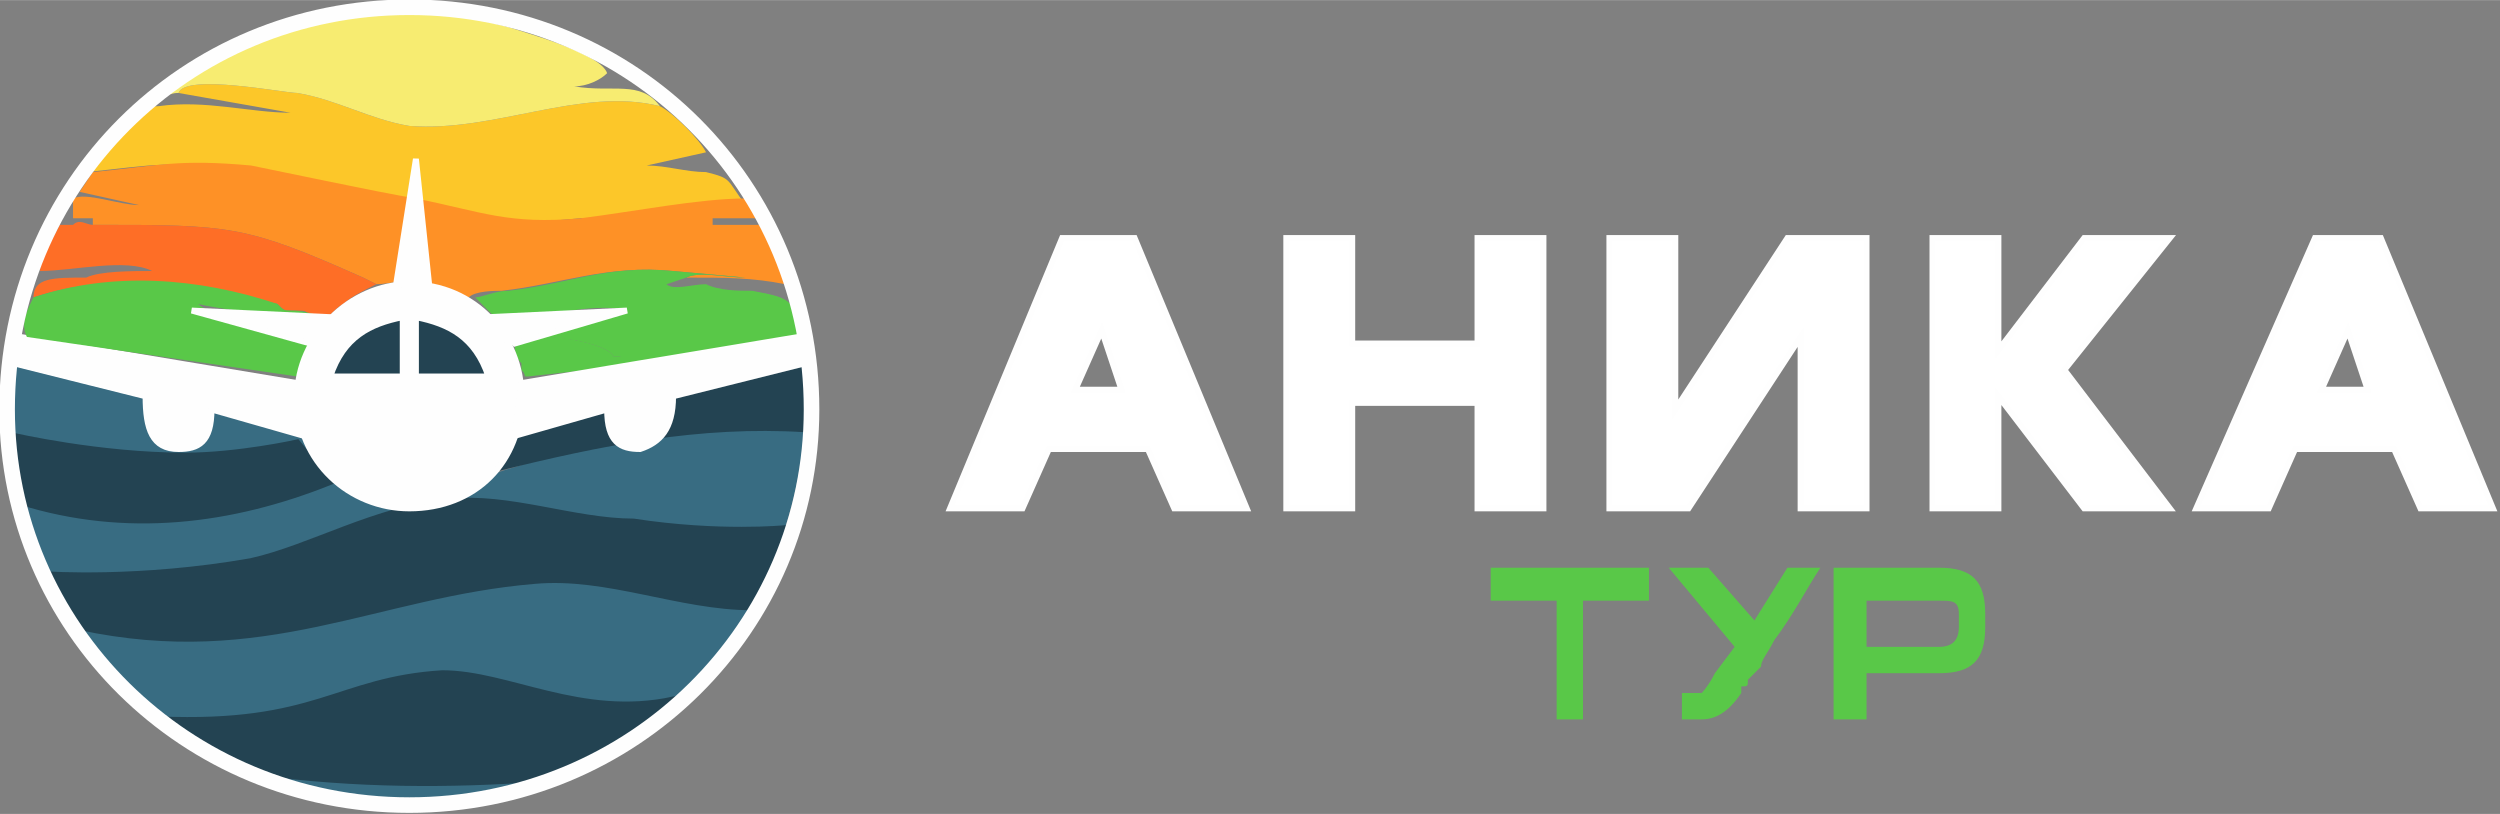 <svg xmlns="http://www.w3.org/2000/svg" id="svg2" viewBox="0 0 240 78.126" height="78.148" width="240" clip-rule="evenodd" fill-rule="evenodd" image-rendering="optimizeQuality" shape-rendering="geometricPrecision" text-rendering="geometricPrecision"><rect x="0" y="0" width="240" height="78.126" fill="#808080" stroke="none"/><defs id="defs4"><style id="style6">.str0,.str1{stroke:#fefefe;stroke-width:.9}.str1{stroke:#234352}.str2{stroke:#fefefe;stroke-width:2.362}.fil11{fill:none}.fil10{fill:#2b2a29}.fil4{fill:#fefefe}.fil3{fill:#234352}.fil2{fill:#386c82}.fil9{fill:#59c848}.fil6{fill:#f7ec71}.fil5{fill:#fcc729}.fil8{fill:#fe6e26}.fil7{fill:#fe9126}.fil0,.fil1{fill:#fff;fill-rule:nonzero}.fil0{fill:#59c848}</style></defs><g transform="matrix(.633 0 0 .633 -85.406 -58.817)" id="g3611"><g id="Слой_x0020_1"><g id="_452714112"><path class="fil0" d="M385 184h-10v18h-4v-18h-10v-5h24v5zm5 14h3s1-1 2-3l3-4-10-12h6l7 8 5-8h5c-2 3-4 7-7 11-1 2-2 3-2 4l-2 2c0 1 0 1-1 1v1c-2 3-4 4-6 4h-3v-4zm46-12v2c0 5-2 7-7 7h-11v7h-5v-23h16c5 0 7 2 7 7zm-4 0c0-2-1-2-3-2h-11v7h11c2 0 3-1 3-3v-2z" id="path11" fill="#59c848" fill-rule="nonzero"/><path class="fil1 str0" d="M324 170l-17-41h-11l-17 41h11l4-9h15l4 9h11zm-19-18h-7l4-9 3 9zm64 18v-41h-10v16h-19v-16h-10v41h10v-16h19v16h10zm49 0v-41h-12l-17 26v-26h-10v41h12l17-26v26h10zm46 0l-16-21 16-20h-13l-13 17v-17h-10v41h10v-17l13 17h13zm49 0l-17-41h-10l-18 41h11l4-9h15l4 9h11zm-19-18h-7l4-9 3 9z" id="path13" fill="#234352" fill-rule="nonzero"/><g id="g15"><path class="fil2" d="M256 142c1 4 1 8 1 12 0 24-14 45-34 55 5-3 10-6 14-10-14 3-25-4-36-4-15 1-19 8-41 7-5-4-10-9-13-14 27 5 45-5 68-7 12-1 22 4 34 4l5-12c-1 0-11 1-24 0-9-1-18-4-28-4-11 1-21 7-30 9-15 3-27 3-30 2-1-3-3-7-4-11 16 5 31 3 46-3l-4-6s-10 2-18 2c-11 0-23-2-26-3 0 0 1-10 1-11 16-1 52 7 52 7l22-1 45-12zm-40 69c-6 3-12 4-19 4-8 0-16-2-23-5 15 2 29 2 42 1zm-43-1c-4-2-8-4-12-7l12 7zm82-52c-15-1-31 2-46 7l2-6 44-11v10z" id="path17" fill="#386c82"/><path class="fil3 str1" d="M137 159s13 3 26 3c8 0 17-2 17-2l5 6c-15 6-31 8-47 3 0-3-1-6-1-10z" id="path19" fill="#234352" stroke="#234352" stroke-width=".9"/><path class="fil3 str1" d="M254 173s-10 1-23-1c-9 0-19-4-28-3-11 1-21 7-30 9-17 3-31 2-31 2l5 8c28 6 45-5 69-7 11-1 22 4 33 4l5-12z" id="path21" fill="#234352" stroke="#234352" stroke-width=".9"/><path class="fil3 str1" d="M237 199c-14 3-25-4-35-4-16 1-19 8-43 7l15 8c15 2 29 2 43 1 9-3 15-7 20-12z" id="path23" fill="#234352" stroke="#234352" stroke-width=".9"/><path class="fil4 str0" d="M138 144l42 7 1 8-14-4c0 5-2 6-5 6-4 0-5-3-5-8l-20-5 1-4z" id="path25" fill="#fefefe" stroke="#fefefe" stroke-width=".9"/><path class="fil5" d="M162 107l17 3c-6 0-13-2-20-1-3 0-4 3-6 5-2 1-4 4-5 5 10-1 13-2 25 0 35 4 17 10 50 7 8 0 17-3 25-2-3-4-2-4-6-5-3 0-6-1-9-1l9-2c-1-2-5-6-7-7-12-3-25 4-38 3-6-1-11-4-17-5-2 0-17-3-18 0z" id="path27" fill="#fcc729"/><path class="fil6" d="M162 107c1-3 16 0 18 0 6 1 11 4 17 5 13 1 26-6 38-3-3-4-7-2-13-3 2 0 4-1 5-2-1-3-12-6-15-7-18-5-35-1-51 9 0 2-1 1 1 1z" id="path29" fill="#f7ec71"/><path class="fil7" d="M199 136c4 0 4 1 7 2 1-1 4-1 5-1 9-1 16-4 26-3l11 1c-3 0-7-1-9 0 6 0 10 0 15 1 0-3-2-7-4-9h-7v-1h7l-2-3c-7 0-17 2-25 3-11 1-15-1-25-3-6-1-20-4-25-5-11-1-14 0-24 1l-2 3 9 2c-3 0-8-2-10-1v3h3v1c21 0 23 0 41 8l2 1c2 0 5-1 7 0z" id="path31" fill="#fe9126"/><path class="fil8" d="M149 127c-1 0-2-1-3 0h-2c-1 2-3 5-3 7 5 0 13-2 17 0-3 0-8 0-10 1-5 0-8 0-8 3 12-4 25-2 37 1 1 1 1 1 2 1 3 0 2 0 3 1 3 1 3-1 5-2 1-1 3-2 5-3l-2-1c-18-8-20-8-41-8z" id="path33" fill="#fe6e26"/><path class="fil9" d="M140 138c-1 2-2 4-1 6l41 6 2-5c-4-1-15-4-17-6 4 1 14 2 19 2-1 0-2-1-5-1-1 0-1 0-2-1-12-4-25-5-37-1z" id="path35" fill="#59c848"/><path class="fil9" d="M233 148c0-2-3-2-4-1h-1c-1-2-8-3-10-3s-4 0-5 1c0 1 0 2 1 3v1c1 1 0 1 1 1l18-2z" id="path37" fill="#59c848"/><path class="fil3 str1" d="M257 158c-16-1-31 2-47 6l3-5 44-12v11z" id="path39" fill="#234352" stroke="#234352" stroke-width=".9"/><path class="fil10" d="M192 142l3 1c1 3-1 3 0 7h-4c-2 0-3-1-4-1l-1-1c-1 1 0-1-1 1v1h11v-9c-3 0-3 1-4 1z" id="path41" fill="#2b2a29"/><path class="fil10" d="M192 142l3 1c1 3-1 3 0 7h-4c-2 0-3-1-4-1l-1-1c-1 1 0-1-1 1v1h11v-9c-3 0-3 1-4 1z" id="path43" fill="#2b2a29"/><path class="fil4 str0" d="M197 136c10 0 17 8 17 17 0 10-7 17-17 17-9 0-17-7-17-17 0-9 8-17 17-17z" id="path45" fill="#fefefe" stroke="#fefefe" stroke-width=".9"/><path class="fil3 str0" d="M198 141c5 1 9 3 11 9h-11v-9z" id="path47" fill="#234352" stroke="#fefefe" stroke-width=".9"/><path class="fil3 str0" d="M196 141c-5 1-9 3-11 9h11v-9z" id="path49" fill="#234352" stroke="#fefefe" stroke-width=".9"/><path class="fil4 str0" id="polygon51" fill="#fefefe" stroke="#fefefe" stroke-width=".9" d="M200 136l-2-19-3 19z"/><path class="fil9" d="M207 138c4 4 3 4 10 3 3-1 10-2 13-1-2 0-7 2-10 3l-3 1c3 0 10 1 11 3h1c1 0 4 0 4 1l23-4c0-6-2-6-7-7-2 0-5 0-7-1-2 0-5 1-6 0l3-1c2-1 6 0 9 0l-11-1c-10-1-16 2-25 3-2 0-4 1-5 1z" id="path53" fill="#59c848"/><path class="fil4 str0" d="M256 144l-42 7-1 8 14-4c0 5 2 6 5 6 3-1 5-3 5-8l20-5-1-4z" id="path55" fill="#fefefe" stroke="#fefefe" stroke-width=".9"/><path class="fil4 str0" id="polygon57" fill="#fefefe" stroke="#fefefe" stroke-width=".9" d="M213 145l-4-4 21-1z"/><path class="fil4 str0" id="polygon59" fill="#fefefe" stroke="#fefefe" stroke-width=".9" d="M182 145l3-4-21-1z"/></g><path class="fil11 str2" d="M197 94c34 0 61 27 61 61 0 33-27 60-61 60s-61-27-61-60c0-34 27-61 61-61z" id="path61" fill="none" stroke="#fefefe" stroke-width="2.362"/></g></g></g></svg>